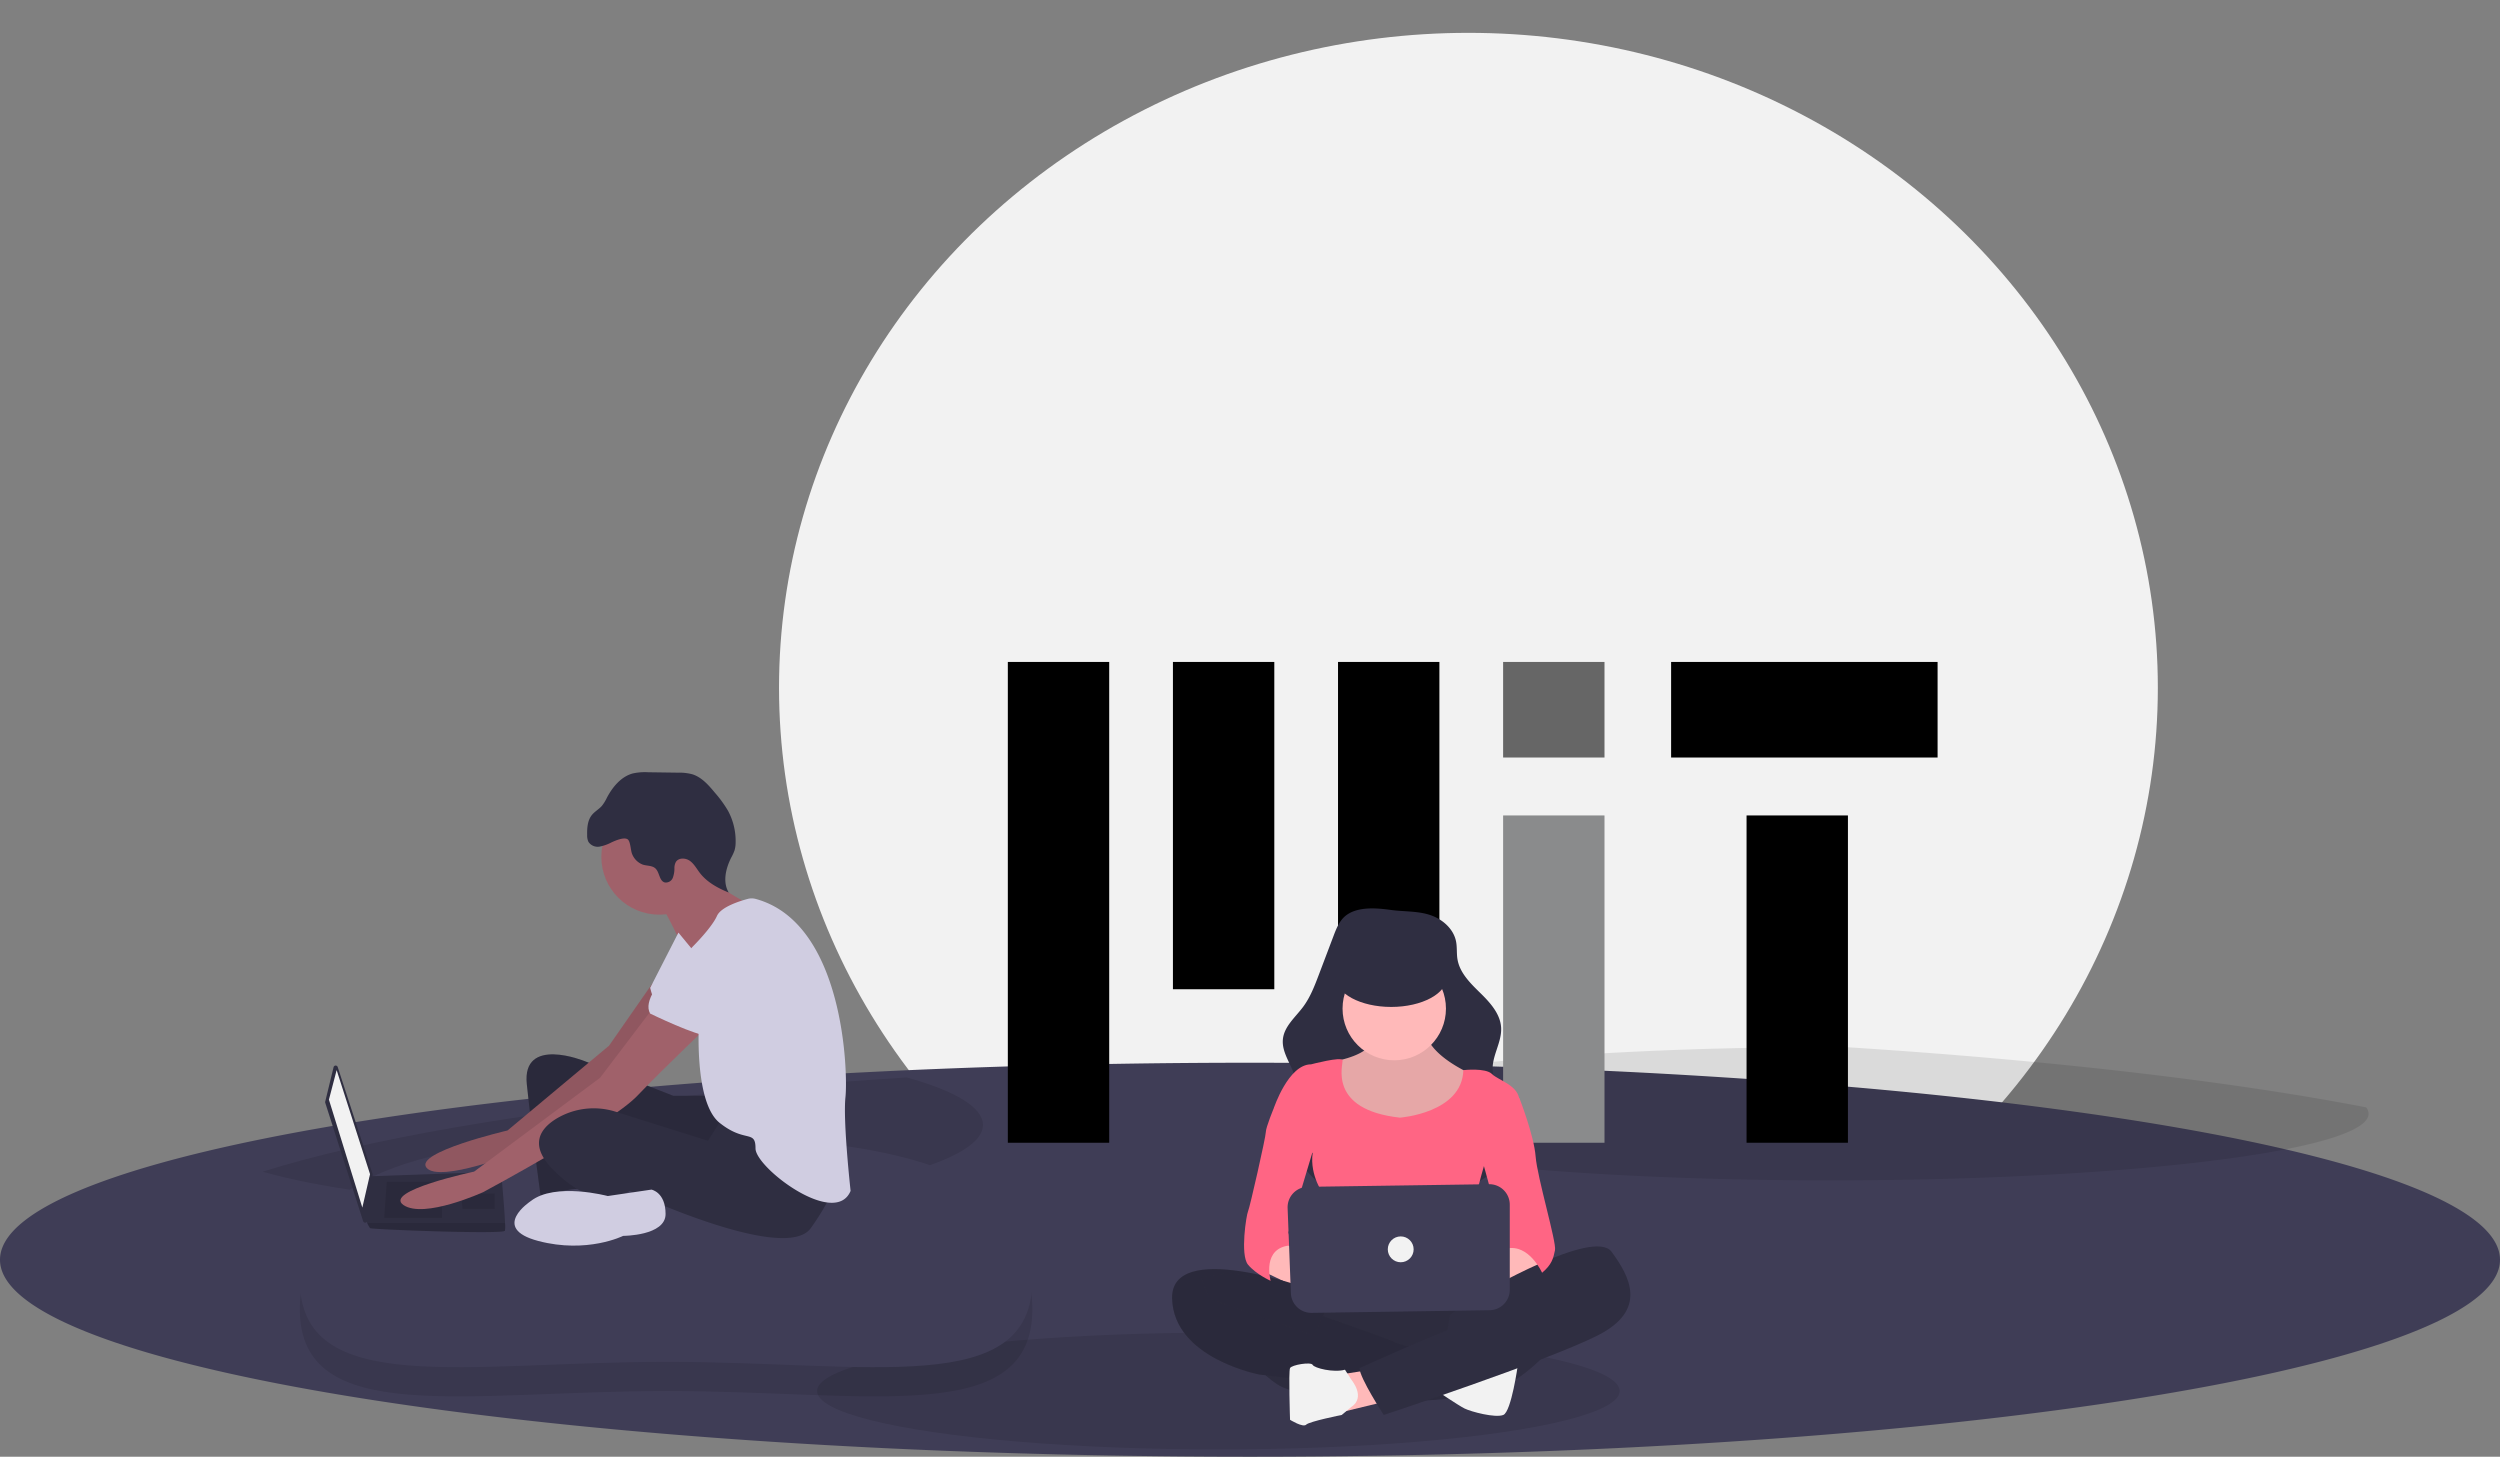 <?xml version="1.0" encoding="UTF-8" standalone="no"?>
<svg
   id="a58ef234-55dd-4456-b368-278f056cc5c7"
   data-name="Layer 1"
   width="1028"
   height="598.997"
   viewBox="0 0 1028 598.997"
   version="1.1"
   sodipodi:docname="open_source_1qxw.svg"
   inkscape:version="1.2 (dc2aeda, 2022-05-15)"
   xmlns:inkscape="http://www.inkscape.org/namespaces/inkscape"
   xmlns:sodipodi="http://sodipodi.sourceforge.net/DTD/sodipodi-0.dtd"
   xmlns="http://www.w3.org/2000/svg"
   xmlns:svg="http://www.w3.org/2000/svg">
  <rect x="0" y="0" width="1028" height="598.997" fill="#808080" stroke="none"/>
  <defs
     id="defs3444" />
  <sodipodi:namedview
     id="namedview3442"
     pagecolor="#ffffff"
     bordercolor="#000000"
     borderopacity="0.25"
     inkscape:showpageshadow="2"
     inkscape:pageopacity="0.0"
     inkscape:pagecheckerboard="0"
     inkscape:deskcolor="#d1d1d1"
     showgrid="false"
     inkscape:zoom="0.70428016"
     inkscape:cx="496.96133"
     inkscape:cy="272.61878"
     inkscape:window-width="1309"
     inkscape:window-height="770"
     inkscape:window-x="55"
     inkscape:window-y="25"
     inkscape:window-maximized="0"
     inkscape:current-layer="a58ef234-55dd-4456-b368-278f056cc5c7" />
  <title
     id="title3325">open source</title>
  <ellipse
     cx="603.819"
     cy="282.793"
     fill="#f2f2f2"
     id="circle3327"
     rx="283.484"
     ry="269.285"
     style="stroke-width:0.946" />
  <path
     d="M1114,668.499a13.69,13.69,0,0,1-.17,2.12c-7.14,43.76-234.46,78.88-513.83,78.88s-506.69-35.12-513.83-78.88a13.675,13.675,0,0,1-.17-2.12c0-.2,0-.41.02-.61,0-.11.01-.21.01-.32a.489.489,0,0,0,.01-.12c.04-.45.1-.88.18-1.32,3.26-17.89,43.35-34.33,108.74-47.5,53.48-10.77,123.89-19.36,204.93-24.76,61.5-4.1,129.12-6.37,200.11-6.37,57.12,0,112.06,1.47,163.38,4.17h.02q16.11.855,31.74,1.87c71.33,4.62,134.63,11.69,185.63,20.54,31.37,5.45,58.1,11.58,79.19,18.22h.01c32.46,10.23,51.6,21.7,53.81,33.83.08.44.14.87.18,1.32a.487.487,0,0,0,.01.12c0,.11.01.21.01.32C1114,668.089,1114,668.299,1114,668.499Z"
     transform="translate(-86 -150.501)"
     fill="#3f3d56"
     id="path3329" />
  <ellipse
     cx="501"
     cy="571.997"
     rx="165"
     ry="24"
     opacity="0.1"
     id="ellipse3331" />
  <path
     d="m 108,481.797 c 5.77,1.65 12.27,3.18 19.4,4.58 29.36,5.78 69.42,9.33 113.53,9.33 49.28,0 93.45,-4.43 123.38,-11.44 24.84,-5.82 39.88,-13.39 39.88,-21.7 0,-7.3 -11.64,-14.06 -31.37,-19.53 -71.33,4.62 -134.63,11.69 -185.63,20.54 C 155.82,469.027 129.09,475.157 108,481.797 Z"
     opacity="0.1"
     id="path3333" />
  <path
     d="m 531.501,457.968 c 0,15.13 99.052,27.4 221.229,27.4 122.177,0 221.229,-12.27 221.229,-27.4 a 4.562,4.372 0 0 0 -1.002,-2.62 c -55.808,-10.77 -129.283,-19.36 -213.851,-24.76 q -3.178,-0.015 -6.376,-0.01 c -122.177,-1e-5 -221.229,12.26 -221.229,27.39 z"
     opacity="0.1"
     id="path3335"
     style="stroke-width:1.022" />
  <rect
     x="718.184"
     y="335.313"
     width="41.685"
     height="134.584"
     fill="#000000"
     id="rect3337" />
  <rect
     x="550.195"
     y="272.19"
     width="41.685"
     height="197.708"
     fill="#000000"
     id="rect3339" />
  <rect
     x="414.42"
     y="272.19"
     width="41.685"
     height="197.708"
     fill="#000000"
     id="rect3341" />
  <rect
     x="482.308"
     y="272.19"
     width="41.685"
     height="134.584"
     fill="#000000"
     id="rect3343" />
  <rect
     x="618.083"
     y="272.19"
     width="41.685"
     height="39.303"
     fill="#000000"
     id="rect3345"
     style="fill:#666666" />
  <rect
     x="618.083"
     y="335.313"
     width="41.685"
     height="134.584"
     fill="#8a8b8c"
     id="rect3347" />
  <rect
     x="687.161"
     y="272.19"
     width="109.573"
     height="39.303"
     fill="#000000"
     id="rect3349" />
  <path
     d="m 123.287,538.325 c 0,48.737 67.934,33.663 151.113,33.663 83.179,0 150.104,15.075 150.104,-33.663 0,-48.738 -67.925,-59.337 -151.104,-59.337 -83.179,0 -150.113,10.6 -150.113,59.337 z"
     opacity="0.1"
     id="path3353" />
  <path
     d="m 123.287,526.325 c 0,48.737 67.934,33.663 151.113,33.663 83.179,0 150.104,15.075 150.104,-33.663 0,-48.738 -67.925,-59.337 -151.104,-59.337 -83.179,0 -150.113,10.6 -150.113,59.337 z"
     fill="#3f3d56"
     id="path3355" />
  <path
     d="m 137.163,438.831 -3.434,14.164 a 0.885,0.885 0 0 0 0.017,0.478 l 15.575,48.673 a 0.885,0.885 0 0 0 1.722,-0.17 l 2.155,-18.961 a 0.885,0.885 0 0 0 -0.038,-0.374 L 138.863,438.766 a 0.885,0.885 0 0 0 -1.701,0.066 z"
     fill="#2f2e41"
     id="path3357" />
  <polygon
     points="727.711,468.572 724.541,454.835 738.278,412.038 741.449,424.19 "
     fill="#f2f2f2"
     id="polygon3359"
     transform="matrix(-1,0,0,1,876.704,27.989)" />
  <path
     d="m 207.64,506.072 c -0.528,1.585 -54.949,-0.528 -55.477,-1.057 a 11.469,11.469 0 0 1 -1.162,-2.113 c -0.497,-1.057 -0.951,-2.113 -0.951,-2.113 l 2.113,-17.108 53.892,-1.913 c 0,0 1.347,14.498 1.622,21.134 a 15.853,15.853 0 0 1 -0.037,3.17 z"
     fill="#2f2e41"
     id="path3361" />
  <polygon
     points="694.953,472.799 694.953,458.005 717.673,458.005 718.729,472.799 "
     opacity="0.1"
     id="polygon3363"
     transform="matrix(-1,0,0,1,876.704,27.989)" />
  <polygon
     points="686.5,469.1 673.291,469.1 673.291,462.76 687.028,462.76 687.17,462.732 "
     opacity="0.1"
     id="polygon3365"
     transform="matrix(-1,0,0,1,876.704,27.989)" />
  <path
     d="m 207.64,506.072 c -0.528,1.585 -54.949,-0.528 -55.477,-1.057 a 11.469,11.469 0 0 1 -1.162,-2.113 h 56.677 a 15.853,15.853 0 0 1 -0.037,3.17 z"
     opacity="0.1"
     id="path3367" />
  <path
     d="m 291.649,450.595 h -14.794 l -36.457,-14.266 c 0,0 -25.889,-10.567 -23.776,9.51 2.113,20.078 5.812,47.024 5.812,47.024 0,0 11.624,-5.284 17.964,-3.698 6.34,1.585 2.113,-32.23 2.113,-32.23 0,0 51.779,24.833 56.534,21.663 4.755,-3.17 5.812,-25.361 5.812,-25.361 z"
     fill="#2f2e41"
     id="path3369" />
  <path
     d="m 291.649,450.595 h -14.794 l -36.457,-14.266 c 0,0 -25.889,-10.567 -23.776,9.51 2.113,20.078 5.812,47.024 5.812,47.024 0,0 11.624,-5.284 17.964,-3.698 6.34,1.585 2.113,-32.23 2.113,-32.23 0,0 51.779,24.833 56.534,21.663 4.755,-3.17 5.812,-25.361 5.812,-25.361 z"
     opacity="0.1"
     id="path3371" />
  <path
     d="m 268.341,404.265 -17.904,25.723 -41.74,34.871 c 0,0 -38.57,8.982 -33.286,15.322 5.284,6.34 37.513,-6.34 37.513,-6.34 0,0 48.08,-34.871 49.665,-37.513 1.585,-2.642 19.021,-27.474 19.021,-27.474 z"
     fill="#a0616a"
     id="path3373" />
  <path
     d="m 268.341,404.265 -17.904,25.723 -41.74,34.871 c 0,0 -38.57,8.982 -33.286,15.322 5.284,6.34 37.513,-6.34 37.513,-6.34 0,0 48.08,-34.871 49.665,-37.513 1.585,-2.642 19.021,-27.474 19.021,-27.474 z"
     opacity="0.1"
     id="path3375" />
  <circle
     cx="-271.043"
     cy="352.321"
     r="23.776"
     fill="#a0616a"
     id="circle3377"
     transform="scale(-1,1)" />
  <path
     d="m 272.628,373.455 c 0,0 7.925,13.737 9.51,21.134 1.585,7.397 23.776,-14.794 23.776,-14.794 l 2.906,-7.661 c 0,0 -20.87,-9.775 -19.285,-17.7 1.585,-7.925 -16.907,19.021 -16.907,19.021 z"
     fill="#a0616a"
     id="path3379" />
  <path
     d="m 278.968,383.493 -11.624,22.719 c 0,0 2.642,11.095 6.869,12.152 4.227,1.057 22.191,-13.737 22.191,-13.737 z"
     fill="#d0cde1"
     id="path3381" />
  <path
     d="m 268.401,414.666 -21.663,28.531 -51.779,38.57 c 0,0 -37.513,7.925 -29.06,13.737 8.454,5.812 32.758,-5.284 32.758,-5.284 0,0 52.307,-28.003 63.403,-39.627 11.095,-11.624 31.701,-31.173 31.701,-31.173 z"
     fill="#a0616a"
     id="path3383" />
  <path
     d="m 297.461,459.048 -6.34,10.039 -37.839,-11.905 a 29.751,29.751 0 0 0 -24.771,2.989 c -6.604,4.161 -10.831,10.765 -1.321,20.54 19.021,19.549 31.701,8.982 31.701,8.982 0,0 63.931,30.116 74.498,15.322 10.567,-14.794 11.095,-22.191 11.095,-22.191 0,0 -40.683,-25.361 -47.024,-23.776 z"
     fill="#2f2e41"
     id="path3385" />
  <path
     d="m 218.207,493.92 c 0,0 -16.907,11.095 3.17,16.379 20.078,5.284 34.871,-2.113 34.871,-2.113 0,0 17.436,0 17.436,-8.982 0,-8.982 -5.812,-10.039 -5.812,-10.039 l -17.964,2.642 c 0,0 -21.663,-5.812 -31.701,2.113 z"
     fill="#d0cde1"
     id="path3387" />
  <path
     d="m 251.538,346.34 a 17.728,17.728 0 0 1 -4.982,1.785 4.548,4.548 0 0 1 -4.595,-1.969 6.181,6.181 0 0 1 -0.522,-2.795 c -0.064,-2.901 0.146,-6.038 1.985,-8.283 1.17,-1.429 2.878,-2.33 4.089,-3.724 a 17.598,17.598 0 0 0 2.067,-3.378 c 2.356,-4.424 5.843,-8.676 10.69,-9.951 a 23.183,23.183 0 0 1 6.24,-0.477 l 12.206,0.172 a 21.251,21.251 0 0 1 5.872,0.632 c 3.929,1.188 6.789,4.492 9.409,7.651 a 47.851,47.851 0 0 1 5.396,7.448 26.133,26.133 0 0 1 3.098,12.804 11.98,11.98 0 0 1 -0.439,3.388 18.801,18.801 0 0 1 -1.332,2.925 c -2.289,4.496 -3.648,10.112 -1.07,14.449 -4.478,-1.829 -8.909,-4.228 -11.863,-8.058 -1.321,-1.714 -2.358,-3.72 -4.119,-4.977 -1.761,-1.258 -4.631,-1.367 -5.761,0.479 a 5.163,5.163 0 0 0 -0.583,2.418 11.084,11.084 0 0 1 -0.668,4.081 3.058,3.058 0 0 1 -3.322,1.896 c -2.3,-0.648 -2.08,-4.179 -3.852,-5.782 -1.346,-1.218 -3.422,-0.985 -5.15,-1.538 a 7.643,7.643 0 0 1 -4.387,-4.321 c -0.655,-1.468 -0.645,-5.31 -1.884,-6.105 -1.553,-0.997 -5.085,0.588 -6.525,1.23 z"
     fill="#2f2e41"
     id="path3389" />
  <path
     d="m 310.708,369.628 a 6.271,6.271 0 0 0 -3.264,0.008 c -3.392,0.911 -10.995,3.321 -12.625,6.989 -2.113,4.755 -9.51,12.152 -9.51,12.152 0,0 -10.039,10.039 -7.925,16.907 2.113,6.869 10.039,14.794 10.039,14.794 0,0 -2.113,32.758 8.454,41.212 10.567,8.454 14.794,2.642 14.794,10.567 0,7.925 32.758,32.758 39.098,17.436 0,0 -3.17,-28.531 -2.113,-38.57 1.041,-9.894 -0.483,-71.624 -36.947,-81.495 z"
     fill="#d0cde1"
     id="path3391" />
  <path
     d="m 293.762,382.965 c 0,0 -32.23,23.776 -26.418,33.815 0,0 19.549,9.51 23.776,8.982 4.227,-0.528 20.606,-19.021 24.833,-20.606 4.227,-1.585 6.34,-30.116 -22.191,-22.191 z"
     fill="#d0cde1"
     id="path3393" />
  <path
     d="m 588.149,376.281 c 5.013,1.693 9.554,5.652 10.58,10.843 0.476,2.406 0.184,4.907 0.585,7.327 0.929,5.612 5.334,9.897 9.396,13.878 4.063,3.981 8.258,8.606 8.555,14.286 0.325,6.22 -4.186,12.047 -3.406,18.226 0.907,7.179 8.489,11.831 10.364,18.82 1.252,4.667 -0.282,9.694 -2.805,13.815 -4.809,7.852 -13.028,13.183 -21.781,16.041 -8.753,2.858 -18.075,3.459 -27.282,3.556 -11.211,0.117 -23.383,-0.845 -31.806,-8.244 a 25.48,25.48 0 0 1 -8.459,-16.588 c -0.8,-8.571 2.777,-17.426 0.31,-25.673 -1.553,-5.19 -5.447,-9.93 -4.866,-15.316 0.568,-5.266 5.168,-8.999 8.323,-13.253 2.946,-3.972 4.734,-8.663 6.486,-13.288 l 5.995,-15.824 c 1.178,-3.111 2.473,-6.382 5.099,-8.424 4.917,-3.822 12.822,-3.071 18.572,-2.283 5.333,0.731 11.012,0.37 16.141,2.102 z"
     fill="#2f2e41"
     id="path3395" />
  <path
     d="m 586.272,422.376 c 0,0 -2.657,8.637 17.274,18.602 19.931,9.966 -1.993,20.595 -1.993,20.595 l -23.253,5.315 c 0,0 -23.917,-3.322 -26.575,-7.308 -2.657,-3.986 -7.308,-17.274 -5.979,-19.267 a 31.061,31.061 0 0 1 3.322,-3.986 c 0,0 15.945,-2.657 15.281,-9.966 -0.664,-7.308 21.924,-3.986 21.924,-3.986 z"
     fill="#ffb9b9"
     id="path3397" />
  <path
     d="m 586.272,422.376 c 0,0 -2.657,8.637 17.274,18.602 19.931,9.966 -1.993,20.595 -1.993,20.595 l -23.253,5.315 c 0,0 -23.917,-3.322 -26.575,-7.308 -2.657,-3.986 -7.308,-17.274 -5.979,-19.267 a 31.061,31.061 0 0 1 3.322,-3.986 c 0,0 15.945,-2.657 15.281,-9.966 -0.664,-7.308 21.924,-3.986 21.924,-3.986 z"
     opacity="0.1"
     id="path3399" />
  <circle
     cx="-573.317"
     cy="414.736"
     r="21.26"
     fill="#ffb9b9"
     id="circle3401"
     transform="scale(-1,1)" />
  <path
     d="m 575.642,459.581 c 0,0 25.604,-1.872 26.089,-19.539 0,0 9.122,-1.057 11.78,1.601 2.657,2.657 11.294,4.651 11.294,11.294 0,6.644 -14.616,26.575 -14.616,26.575 0,0 -7.972,26.575 -4.651,31.225 3.322,4.651 3.986,16.609 3.986,16.609 0,0 -33.218,-2.657 -38.533,0 -5.315,2.657 -26.575,2.657 -27.904,0 -1.329,-2.657 1.329,-35.876 1.329,-35.876 0,0 -5.979,-7.972 -4.651,-17.274 L 523.821,455.595 c 0,0 5.979,-17.938 15.281,-17.938 0,0 12.623,-3.322 12.955,-1.661 0.332,1.661 -6.312,20.263 23.585,23.585 z"
     fill="#ff6584"
     id="path3403" />
  <path
     d="m 635.435,518.045 c 0,0 -5.979,9.301 -21.26,11.294 -15.281,1.993 -17.938,-3.322 -16.609,-4.651 1.329,-1.329 17.274,-7.308 17.274,-7.308 l 9.301,-7.308 z"
     fill="#ffb9b9"
     id="path3405" />
  <path
     d="m 526.479,510.073 17.274,9.966 c 0,0 22.589,-1.329 13.952,5.315 -8.637,6.644 -24.582,3.986 -24.582,3.986 l -15.281,-7.308 z"
     fill="#ffb9b9"
     id="path3407" />
  <path
     d="m 612.847,527.347 c 0,0 15.945,39.198 -3.322,45.177 -19.267,5.979 -72.416,4.651 -84.375,-3.322 -11.959,-7.972 -15.281,-18.602 -13.287,-21.924 1.993,-3.322 15.281,-12.623 24.582,-13.287 9.301,-0.664 76.403,-6.644 76.403,-6.644 z"
     fill="#2f2e41"
     id="path3409" />
  <path
     d="m 612.847,527.347 c 0,0 15.945,39.198 -3.322,45.177 -19.267,5.979 -72.416,4.651 -84.375,-3.322 -11.959,-7.972 -15.281,-18.602 -13.287,-21.924 1.993,-3.322 15.281,-12.623 24.582,-13.287 9.301,-0.664 76.403,-6.644 76.403,-6.644 z"
     opacity="0.05"
     id="path3411" />
  <path
     d="m 537.582,529.782 c 0,0 -56.281,-20.373 -55.617,4.208 0.664,24.582 35.876,31.225 35.876,31.225 l 10.63,1.329 58.465,1.993 c 0,0 -1.993,-10.63 2.657,-11.959 0,0 -15.281,-3.986 -15.945,-4.651 -0.664,-0.664 -38.533,-13.952 -41.191,-14.616 -2.657,-0.664 -10.63,-5.979 -16.609,-5.315 0,0 -6.644,-5.315 -13.952,-3.986 l 20.595,1.329 z"
     fill="#2f2e41"
     id="path3413" />
  <path
     d="m 537.582,529.782 c 0,0 -56.281,-20.373 -55.617,4.208 0.664,24.582 35.876,31.225 35.876,31.225 l 10.63,1.329 58.465,1.993 c 0,0 -1.993,-10.63 2.657,-11.959 0,0 -15.281,-3.986 -15.945,-4.651 -0.664,-0.664 -38.533,-13.952 -41.191,-14.616 -2.657,-0.664 -10.63,-5.979 -16.609,-5.315 0,0 -6.644,-5.315 -13.952,-3.986 l 20.595,1.329 z"
     opacity="0.1"
     id="path3415" />
  <polygon
     points="541.53,549.271 584.714,533.99 588.036,525.354 576.741,523.36 554.035,527.347 544.187,530.004 534.434,533.081 "
     fill="#2f2e41"
     id="polygon3417"
     transform="matrix(-1,0,0,1,1081.96,0)" />
  <polygon
     points="541.53,549.271 584.714,533.99 588.036,525.354 576.741,523.36 554.035,527.347 544.187,530.004 534.434,533.081 "
     opacity="0.1"
     id="polygon3419"
     transform="matrix(-1,0,0,1,1081.96,0)" />
  <path
     d="m 639.422,552.593 c 0,0 -12.623,15.945 -27.239,19.931 -14.616,3.986 -22.589,-1.329 -22.589,-1.329 l 4.651,-18.602 1.993,-11.959 8.637,-5.979 17.274,-7.972 20.595,-6.644 c 0,0 8.637,-1.329 8.637,0 0,1.329 -7.972,21.26 -7.972,21.26 z"
     fill="#2f2e41"
     id="path3421" />
  <path
     d="m 624.141,561.23 c 0,0 -2.657,19.267 -5.979,20.595 -3.322,1.329 -13.287,-1.329 -15.945,-2.657 -2.657,-1.329 -11.691,-7.459 -11.691,-7.459 0,0 31.622,-11.808 33.615,-10.479 z"
     fill="#f2f2f2"
     id="path3423" />
  <polygon
     points="530.9,565.216 529.571,580.496 511.964,576.22 518.277,563.223 "
     fill="#ffb9b9"
     id="polygon3425"
     transform="matrix(-1,0,0,1,1081.96,0)" />
  <path
     d="m 555.774,567.475 c 0,0 5.916,7.042 -0.063,11.028 l -3.986,3.322 c 0,0 -13.287,2.657 -14.616,3.986 -1.329,1.329 -6.644,-1.993 -6.644,-1.993 0,0 -0.664,-19.931 0,-21.26 0.664,-1.329 8.637,-2.657 9.301,-1.329 0.664,1.329 8.637,3.322 13.287,1.993 z"
     fill="#f2f2f2"
     id="path3427" />
  <path
     d="m 608.861,531.997 c 0,0 46.506,-27.239 53.814,-17.274 7.308,9.966 15.281,23.917 -5.979,34.547 -21.26,10.63 -87.697,32.554 -87.697,32.554 0,0 -9.966,-15.281 -9.966,-19.267 0,0 35.212,-15.945 41.191,-17.274 5.979,-1.329 29.897,-16.609 33.219,-17.938 3.322,-1.329 7.972,-5.315 7.972,-5.315 z"
     fill="#2f2e41"
     id="path3429" />
  <path
     d="m 622.148,449.615 2.657,1.993 c 0,0 5.979,15.281 6.644,23.917 0.664,8.637 8.637,35.212 7.972,38.533 -0.664,3.322 -1.329,5.979 -5.315,9.301 0,0 -5.315,-11.959 -14.616,-9.966 l -11.294,-41.191 z"
     fill="#ff6584"
     id="path3431" />
  <path
     d="m 529.136,449.615 -5.315,5.979 c 0,0 -3.322,7.972 -3.322,9.966 0,1.993 -6.644,31.225 -7.308,32.554 -0.664,1.329 -3.322,17.938 0,21.924 3.322,3.986 9.301,6.644 9.301,6.644 0,0 -3.986,-13.952 8.637,-14.616 l -1.329,-5.315 11.959,-39.862 z"
     fill="#ff6584"
     id="path3433" />
  <path
     d="m 620.819,495.356 v 34.995 a 8.413,8.413 0 0 1 -8.289,8.413 l -73.185,1.084 a 8.413,8.413 0 0 1 -8.532,-8.089 l -1.346,-34.999 a 8.413,8.413 0 0 1 8.285,-8.736 l 74.531,-1.08 a 8.413,8.413 0 0 1 8.535,8.413 z"
     fill="#3f3d56"
     id="path3435" />
  <ellipse
     cx="-572.07"
     cy="401.732"
     rx="22.884"
     ry="12.322"
     fill="#2f2e41"
     id="ellipse3437"
     transform="scale(-1,1)" />
  <circle
     cx="-575.974"
     cy="513.727"
     r="5.315"
     fill="#f2f2f2"
     id="circle3439"
     transform="scale(-1,1)" />
</svg>
